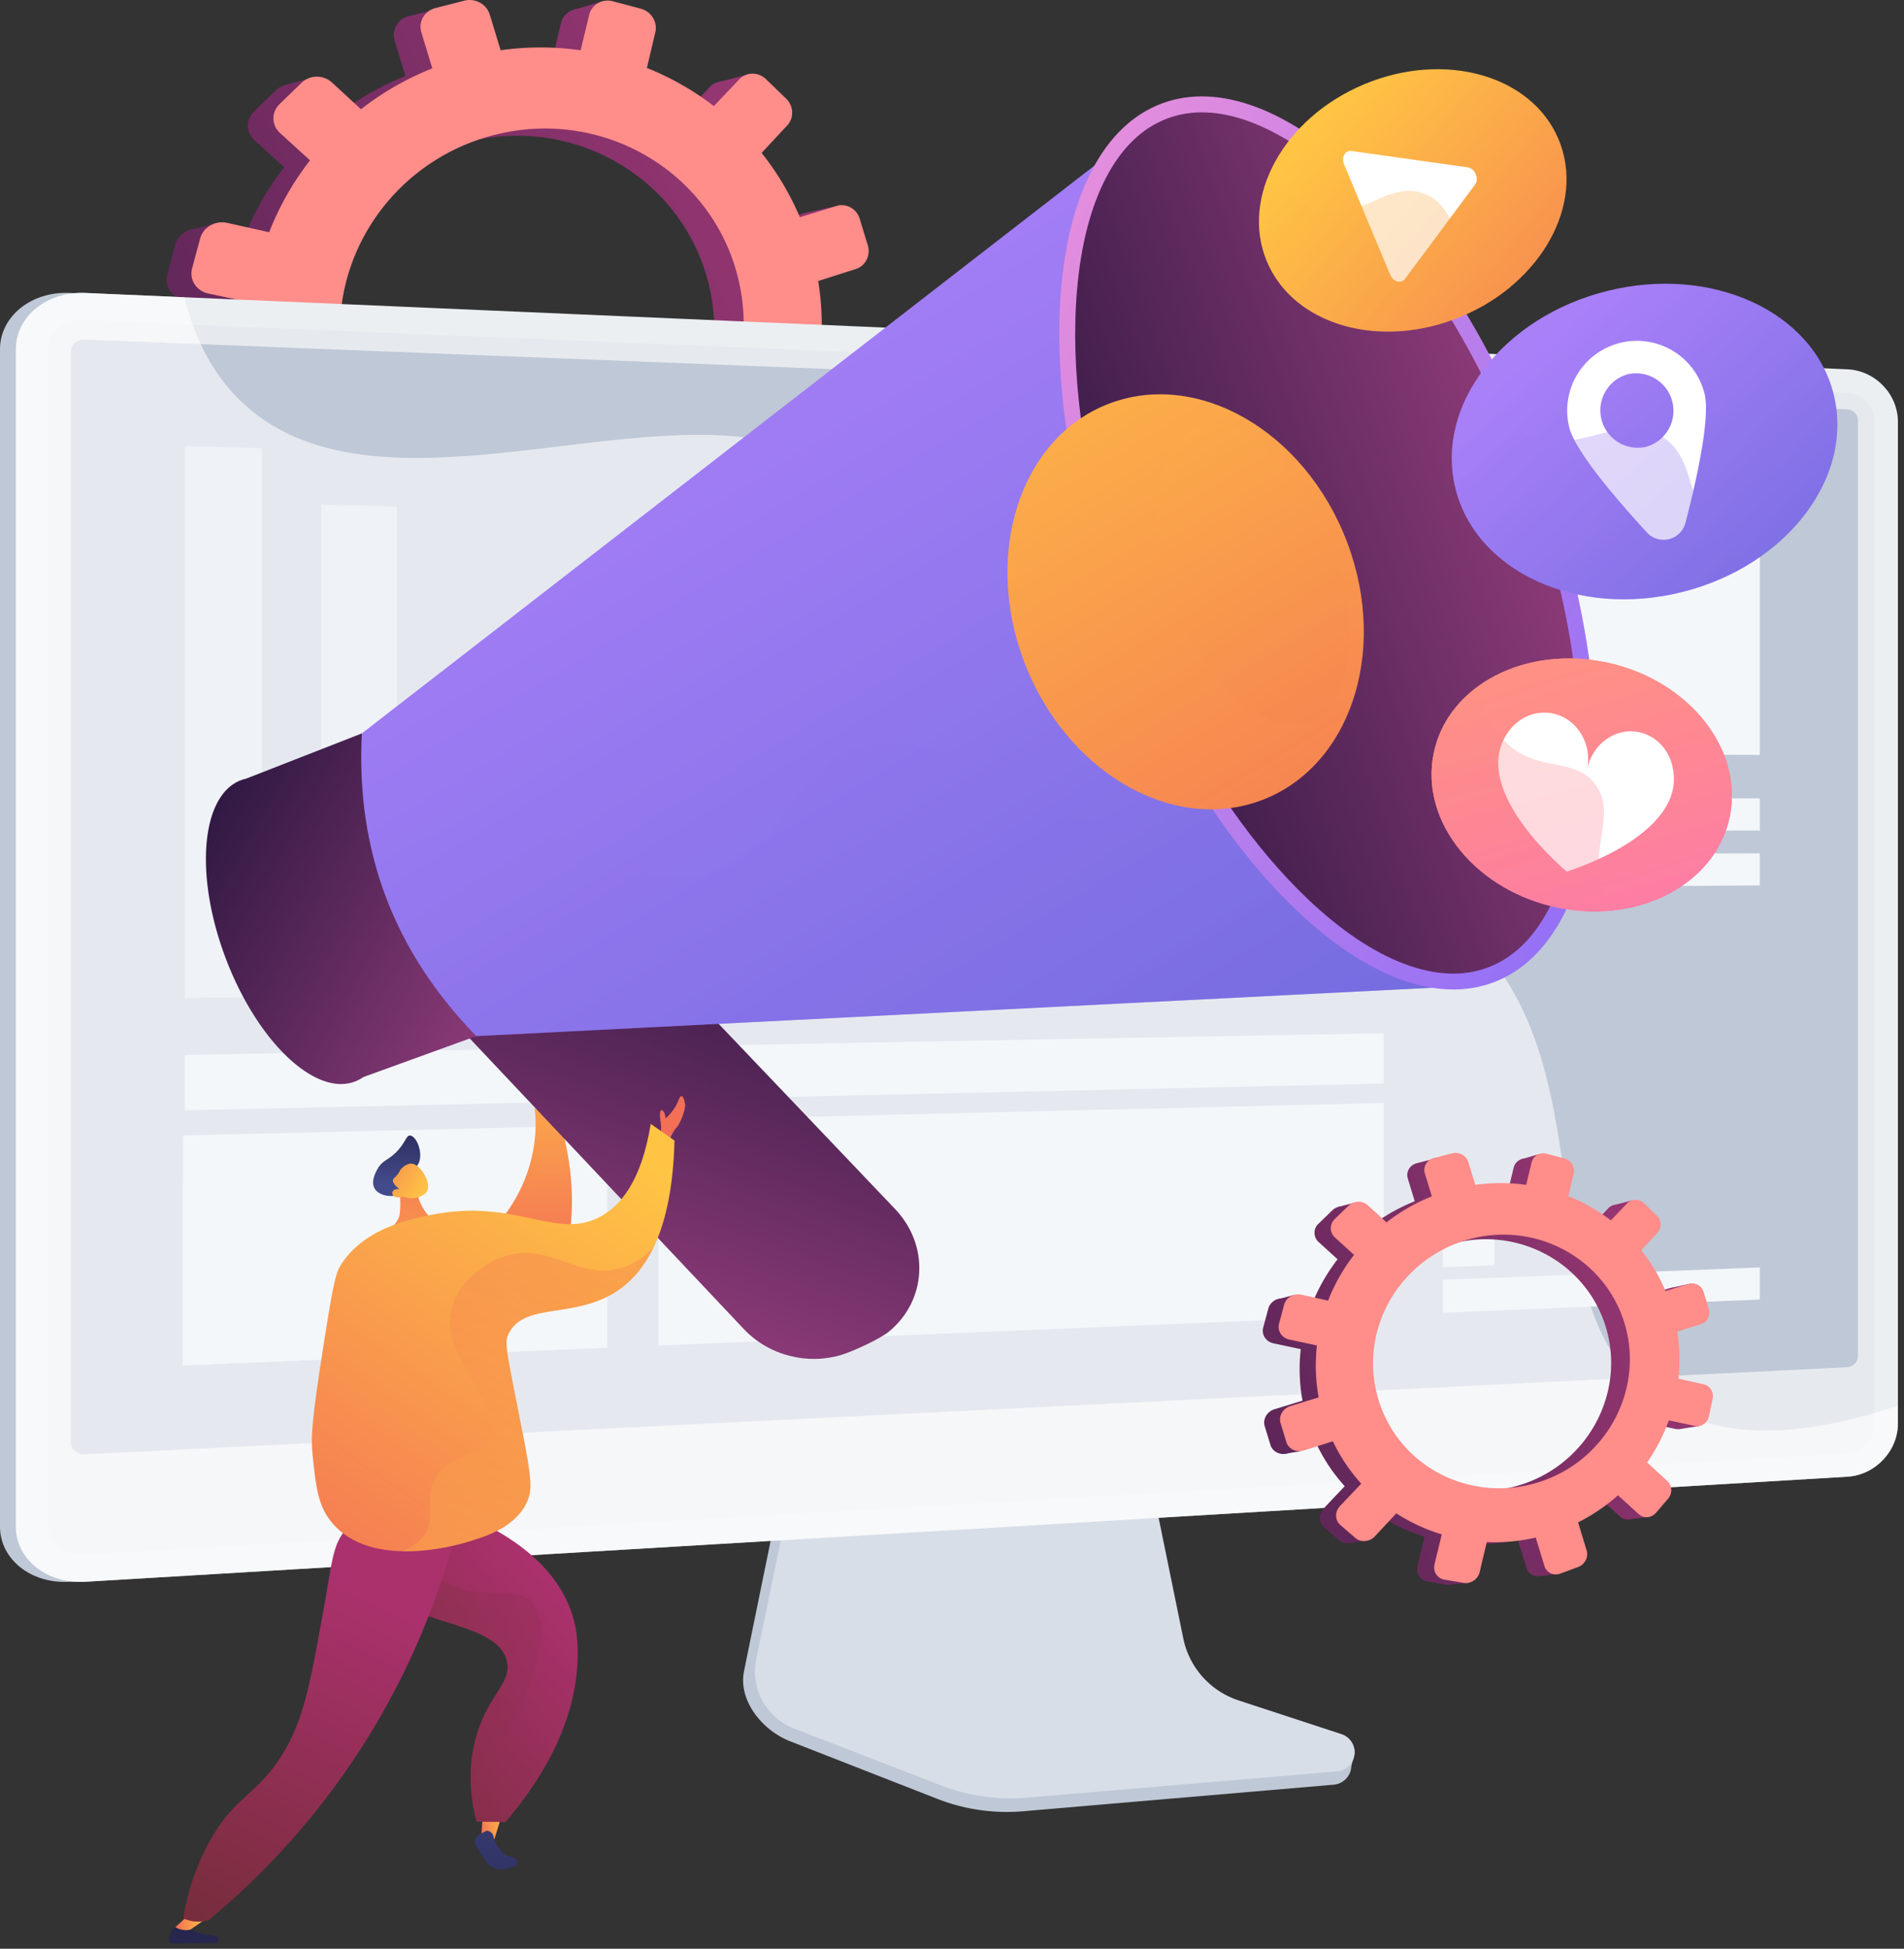 <svg width="213" height="218" fill="none" xmlns="http://www.w3.org/2000/svg"><rect width="100%" height="100%" fill="#333333" stroke="none"/><path d="m90.21 23.78-4.076 1.25a30.341 30.341 0 0 0-4.241-7.134l2.84-3.05c.775-.833.722-2.164-.119-2.975l-2.243-2.165c-.845-.816-2.17-.807-2.957.023l-2.816 2.97a31.364 31.364 0 0 0-7.43-4.234l.933-3.961c.268-1.137-.453-2.305-1.612-2.614l-3.1-.823c-1.171-.312-2.347.363-2.624 1.508l-.948 3.928a31.876 31.876 0 0 0-8.878-.002l-1.203-3.949C51.38 1.387 50.12.69 48.919.998l-3.218.822c-1.218.311-1.918 1.519-1.559 2.696L45.36 8.51a32.286 32.286 0 0 0-7.915 4.535l-3.218-2.964c-.945-.87-2.454-.861-3.37.027l-2.449 2.372c-.926.897-.9 2.337.061 3.211l3.32 3.024a32.036 32.036 0 0 0-4.53 7.979l-4.655-1.038c-1.32-.294-2.664.477-2.999 1.724l-.893 3.328c-.338 1.255.47 2.505 1.8 2.788l4.802 1.023c-.34 2.97-.252 6.018.309 9.06l-4.926 1.51c-1.326.406-2.099 1.74-1.722 2.978l1.003 3.291c.377 1.238 1.758 1.9 3.079 1.48l5.04-1.605a30.38 30.38 0 0 0 4.95 7.392l-3.694 3.895c-.942.993-.914 2.487.063 3.332l2.59 2.24c.97.839 2.51.709 3.436-.287l3.719-3.996a31.465 31.465 0 0 0 7.93 3.672l-1.258 5.21c-.307 1.27.472 2.475 1.736 2.689l3.343.563c1.251.21 2.502-.641 2.799-1.9l1.231-5.223a32.028 32.028 0 0 0 8.55-.783l1.507 4.946c.36 1.178 1.609 1.777 2.788 1.34l3.116-1.157c1.164-.432 1.818-1.727 1.463-2.891l-1.49-4.892a32.248 32.248 0 0 0 6.966-4.721l3.624 3.3c.866.79 2.212.675 3.008-.25l2.103-2.45c.787-.915.732-2.292-.122-3.078l-3.532-3.254a32.001 32.001 0 0 0 3.787-7.341l4.534.965c1.113.237 2.212-.511 2.456-1.668l.649-3.068c.243-1.15-.453-2.28-1.558-2.526l-4.398-.98a30.67 30.67 0 0 0-.218-8.199l4.172-1.328c1.076-.342 1.67-1.52 1.332-2.631l-.9-2.957c-.339-1.112-1.486-1.746-2.565-1.415l-.002-.001ZM64.605 58.175c-11.932 4.124-24.884-2.166-28.544-14.182s3.546-24.588 15.704-27.97c11.744-3.267 23.764 3.313 27.201 14.6 3.439 11.287-2.835 23.568-14.361 27.552Z" fill="url(#a)"/><path d="m34.788 8.736-2.935.786-.209 2.909 3.144-3.695Z" fill="url(#b)"/><path d="m63.96 1.165 3.36-.987.752 2.471-4.112-1.484Z" fill="url(#c)"/><path d="m80.356 9.194 3.38-.882-.265 2.123-3.115-1.241Z" fill="url(#d)"/><path d="m90.51 23.726 3.453-.76-.603 1.972-2.85-1.212Z" fill="url(#e)"/><path d="m91.948 48.573 3.415-.53-.413-2.792-3.002 3.322Z" fill="url(#f)"/><path d="m83.099 64.44 3.1-.36-.427-2.242L83.1 64.44Z" fill="url(#g)"/><path d="m69.995 74.124-2.78.336 1.243-4.064 1.537 3.728Z" fill="url(#h)"/><path d="m54.84 75.64-3.265.3 1.496-3.593 1.77 3.293Z" fill="url(#i)"/><path d="m20.816 25.872 3.237-.876-.557 2.723-2.68-1.847Z" fill="url(#j)"/><path d="m22.099 52.958 3.07-.46-.966-2.333-2.104 2.793Z" fill="url(#k)"/><path d="m33.77 68.63 3.013-.407-.346-1.975-2.667 2.382Z" fill="url(#l)"/><path d="m93.587 23.041-4.11 1.26a30.648 30.648 0 0 0-4.275-7.191l2.863-3.076c.782-.84.73-2.182-.118-3L85.684 8.85c-.853-.823-2.187-.814-2.982.023l-2.84 2.995a31.568 31.568 0 0 0-7.492-4.268l.941-3.994c.27-1.146-.456-2.324-1.625-2.635L68.56.142c-1.181-.314-2.368.366-2.647 1.52l-.956 3.962a32.161 32.161 0 0 0-8.952-.003L54.794 1.64C54.436.465 53.166-.237 51.954.073l-3.246.83c-1.228.313-1.933 1.53-1.571 2.718l1.226 4.025a32.567 32.567 0 0 0-7.98 4.573L37.138 9.23c-.954-.878-2.474-.868-3.398.026l-2.469 2.393c-.934.905-.907 2.356.061 3.237l3.347 3.049a32.3 32.3 0 0 0-4.568 8.043l-4.694-1.045c-1.33-.297-2.686.48-3.024 1.738l-.902 3.354c-.34 1.266.475 2.526 1.817 2.811l4.84 1.03A30.897 30.897 0 0 0 28.46 43l-4.967 1.523c-1.337.41-2.116 1.754-1.735 3.002l1.01 3.319c.381 1.248 1.773 1.915 3.105 1.49l5.082-1.617a30.617 30.617 0 0 0 4.991 7.453l-3.725 3.926c-.949 1.002-.921 2.507.064 3.359l2.611 2.257c.979.847 2.53.715 3.465-.289l3.75-4.028a31.772 31.772 0 0 0 7.995 3.702l-1.269 5.254c-.309 1.28.476 2.494 1.75 2.71l3.372.567c1.26.213 2.522-.646 2.822-1.916l1.242-5.266a32.3 32.3 0 0 0 8.62-.79l1.52 4.987c.361 1.187 1.622 1.791 2.81 1.35l3.143-1.167c1.174-.436 1.833-1.74 1.475-2.914l-1.503-4.932a32.494 32.494 0 0 0 7.024-4.76l3.654 3.328c.873.795 2.23.68 3.032-.254l2.121-2.468c.793-.923.738-2.312-.123-3.104l-3.562-3.281a32.244 32.244 0 0 0 3.82-7.402l4.57.974c1.123.238 2.23-.516 2.477-1.682l.655-3.093c.246-1.16-.457-2.299-1.57-2.547l-4.436-.988c.293-2.714.231-5.49-.219-8.266l4.207-1.339c1.084-.345 1.684-1.532 1.343-2.653l-.909-2.98c-.341-1.121-1.497-1.76-2.585-1.427l.001.003ZM67.77 57.72c-12.03 4.158-25.09-2.183-28.78-14.297-3.69-12.114 3.577-24.788 15.835-28.2 11.842-3.294 23.96 3.34 27.426 14.72 3.466 11.378-2.859 23.76-14.481 27.777Z" fill="#FF8D8A"/><path d="M138.162 191.595c-3.158-1.047-5.517-3.727-6.182-7.019l-4.596-22.743-39.308 1.395-4.838 23.693c-.678 3.318 2.035 6.648 5.158 7.87l16.446 6.434a21.372 21.372 0 0 0 9.615 1.394l34.756-2.973a2.157 2.157 0 0 0 1.949-1.91c.118-1.025.83-2.175-.139-2.496l-12.861-3.644v-.001Z" fill="#BFC8D6"/><path d="M138.55 190.212a9.243 9.243 0 0 1-6.176-6.932l-4.591-22.457-38.35 1.38-4.834 23.395a6.845 6.845 0 0 0 4.234 7.769l16.43 6.354a21.595 21.595 0 0 0 9.604 1.376l34.721-2.936a2.143 2.143 0 0 0 .487-4.17l-11.526-3.779h.001Z" fill="#D8DEE8"/><path d="M7.75 176.946c-4.262.255-7.75-2.511-7.75-6.166V39.063c0-3.655 3.488-6.477 7.75-6.292l197.134 8.542c3.129.136 5.663 2.774 5.663 5.883V159.22c0 3.108-2.534 5.788-5.663 5.974L7.75 176.947v-.001Z" fill="#BFC8D6"/><path d="M9.524 176.946c-4.263.255-7.75-2.511-7.75-6.166V39.063c0-3.655 3.487-6.477 7.75-6.292l197.133 8.542c3.129.136 5.664 2.774 5.664 5.883V159.22c0 3.108-2.535 5.788-5.664 5.974L9.524 176.947v-.001Z" fill="#EBEFF2"/><path d="M206.657 43.95 9.524 35.84c-2.28-.094-4.132 1.412-4.132 3.363v131.379c0 1.952 1.852 3.428 4.131 3.296l197.134-11.32c1.677-.097 3.033-1.526 3.033-3.194V47.094c0-1.667-1.356-3.075-3.033-3.144Z" fill="#D8DEE8" style="mix-blend-mode:multiply" opacity=".3"/><path d="M9.523 162.689c-.888.043-1.61-.539-1.61-1.298V39.301c0-.76.723-1.349 1.61-1.314l197.133 7.807a1.244 1.244 0 0 1 1.186 1.228v104.683c0 .651-.532 1.207-1.186 1.239L9.523 162.689Z" fill="#BFC8D6"/><path d="M186.077 157.042c-16.585-10.259-5.001-39.428-23.626-54.083-18.777-14.775-45.2 3.347-58.353-11.955-9.794-11.393 1.666-25.151-7.685-35.866-14.666-16.804-52.207 6.307-69.455-10.247-2.449-2.351-4.92-5.917-6.326-11.638l-11.108-.48c-4.263-.186-7.75 2.636-7.75 6.291v131.718c0 3.655 3.487 6.42 7.75 6.166l197.133-11.752c3.129-.186 5.664-2.866 5.664-5.974v-1.992c-13.09 4.442-21.092 3-26.243-.187l-.001-.001Z" fill="#fff" style="mix-blend-mode:soft-light" opacity=".6"/><path d="m20.469 152.735 47.449-1.98V125.88l-47.45 1.15v25.705Z" fill="#F4F7FA" style="mix-blend-mode:soft-light"/><g opacity=".7" fill="#F4F7FA" style="mix-blend-mode:soft-light"><path d="m147.583 109.901 7.209-.1V57.096l-7.209-.184V109.9ZM134.573 110.082l7.349-.101V83.375l-7.349-.044v26.751ZM121.312 110.263l7.491-.103V51.34l-7.491-.22v59.143ZM107.785 110.451l7.641-.106V59.759l-7.641-.176v50.868ZM93.99 110.641l7.794-.108V96.835l-7.794.03v13.776ZM79.916 110.837l7.95-.11v-32.52l-7.95-.075v32.705ZM65.557 111.035l8.113-.113V63.579l-8.113-.16v47.616ZM50.902 111.236l8.28-.115V76.242l-8.28-.087v35.081ZM35.943 111.441l8.453-.116V56.664l-8.453-.203v54.98ZM20.67 111.653l8.63-.119v-61.39l-8.63-.244v61.753Z"/></g><path d="m161.409 146.853 35.461-1.479v-3.589l-35.461 1.381v3.687ZM161.409 99.261l35.461-.21v-3.59l-35.461.113v3.687ZM161.409 92.95l35.461-.043v-3.589l-35.461-.055v3.686ZM161.409 141.756l5.78-.219v-5.655l-5.78.195v5.679ZM33.499 137.078c3.015.113 3.462-1.632 6.43-1.8 5.032-.287 6.265 4.612 11.115 4.536 3.96-.061 4.956-3.368 8.875-3.001 2.914.272 3.487 2.211 6.328 2.49a6.834 6.834 0 0 0 1.67-.046v11.499l-47.45 1.98v-20.345c2.544.183 4.4.758 5.73 1.341 3.199 1.402 4.26 3.231 7.302 3.345v.001ZM161.409 84.26l35.461.19V53.339l-35.461-1.042V84.26ZM20.669 124.206l134.121-2.996v-5.622l-134.121 2.431v6.187ZM73.667 150.514l81.122-3.385v-23.743l-81.122 1.944v25.184Z" fill="#F4F7FA" style="mix-blend-mode:soft-light"/><path d="M59.797 123.979s1.733 9.24-7.732 16.308l10.562 1.948s3.016-6.416.062-16.633l-2.892-1.623Z" fill="url(#m)"/><path d="M61.726 125.651s.49-1.416.367-2.037c-.123-.62-1.654-1.376-2.712-2.186-1.06-.808.083.864.339 1.245.256.381 1.113.928 1.064 2.269l.942.709Z" fill="url(#n)"/><path d="M94.174 151.552c-3.767 1.155-8.122.14-10.973-2.885l-40.207-42.634c-3.661-3.882-3.47-9.915.442-13.51 3.94-3.618 12.009-4.163 15.737-.25l40.961 42.976c3.861 4.052 3.559 10.196-.66 13.687-1.039.86-4.058 2.234-5.3 2.615v.001Z" fill="url(#o)"/><path style="mix-blend-mode:multiply" opacity=".3" d="M43.436 92.524c3.94-3.619 12.009-4.164 15.737-.251l37.452 39.295c-3.628.401-7.515 1.959-12.519.085-8.331-3.119-7.913-11.314-15.24-15.7-3.35-2.005-8.684-3.432-17.564-1.109l-8.308-8.81c-3.661-3.883-3.47-9.916.442-13.51Z" fill="url(#p)"/><path d="M26.954 87.28a4.31 4.31 0 0 1 .554-.166l12.968-5.069 12.808 33.861-12.64 4.585a4.288 4.288 0 0 1-.94.498c-4.463 1.688-10.936-4.489-14.457-13.797-3.52-9.308-2.756-18.224 1.707-19.912Z" fill="url(#q)"/><path d="M40.477 82.045c-.668 13.141 3.581 24.376 12.808 33.861l108.652-5.496-34.946-95.415-86.514 67.05Z" fill="url(#r)"/><path style="mix-blend-mode:multiply" opacity=".3" d="M125.22 92.367c-10.53-.006-18.446-12.286-29.31-8.691-8.523 2.821-7.97 11.924-16.523 14.155-8.756 2.284-13.602-6.255-24.236-5.889-4.834.167-9.216 2.131-13.102 5.006 1.962 6.955 5.698 13.265 11.236 18.958l108.653-5.495-17.936-30.101c-7.445 9.184-13.676 12.058-18.781 12.056h-.001Z" fill="url(#s)"/><path d="M167.108 109.881c13.014-4.923 15.241-30.916 4.974-58.057-10.266-27.142-29.139-45.154-42.153-40.231-13.014 4.922-15.241 30.916-4.974 58.057 10.267 27.142 29.139 45.154 42.153 40.231Z" fill="url(#t)"/><path d="M166.475 108.219c2.763-1.045 5.04-3.231 6.767-6.497 1.757-3.325 2.869-7.592 3.306-12.684.917-10.706-1.261-23.696-6.134-36.578-4.873-12.883-11.837-24.063-19.609-31.48-3.698-3.53-7.356-5.993-10.874-7.322-3.456-1.306-6.609-1.438-9.372-.393s-5.04 3.231-6.766 6.498c-1.758 3.324-2.87 7.591-3.307 12.684-.383 4.476-.225 9.352.444 14.452.932 7.097 7.938 12.225 10.773 19.72 3.014 7.971 1.747 17.695 6.06 23.875 2.657 3.808 5.503 7.183 8.467 10.011 3.697 3.529 7.355 5.992 10.873 7.321 3.456 1.306 6.609 1.438 9.372.393Z" fill="url(#u)"/><path d="M150.701 60.651c4.709 12.452.204 25.456-9.918 28.996-9.965 3.485-21.643-3.54-26.222-15.645-4.578-12.104-.428-24.978 9.407-28.807 9.99-3.89 22.022 3.005 26.732 15.456h.001Z" fill="url(#v)"/><path style="mix-blend-mode:multiply" opacity=".3" d="M149.038 61.048c3.497 9.246 2.256 18.106-2.7 19.767-4.879 1.635-11.536-4.344-14.936-13.333-3.4-8.988-2.332-17.786 2.45-19.676 4.858-1.92 11.688 3.997 15.186 13.242Z" fill="url(#w)"/><path d="M163.475 35.406c9.013-3.768 13.887-12.638 10.887-19.812-2.999-7.175-12.737-9.936-21.749-6.168-9.012 3.768-13.886 12.639-10.887 19.813 3 7.174 12.737 9.935 21.749 6.167Z" fill="url(#x)"/><path d="m155.526 30.741-5.165-12.357c-.331-.793.116-1.593.835-1.492l12.994 1.827c.822.115 1.309 1.28.814 1.947l-7.828 10.53c-.433.583-1.317.338-1.649-.455h-.001Z" fill="#fff"/><path d="M166.054 30.455c-3.573-3.014-3.081-7.432-6.78-8.798-3.757-1.389-6.292 2.422-10.931 1.952-1.793-.182-4.053-1.02-6.567-3.638-1.185 3.063-1.289 6.316-.051 9.28 3 7.174 12.737 9.937 21.749 6.17a21.694 21.694 0 0 0 5.498-3.312 9.34 9.34 0 0 1-2.919-1.653l.001-.001Z" fill="url(#y)" style="mix-blend-mode:multiply" opacity=".3"/><path d="M188.191 66.23c11.681-2.92 19.266-12.827 16.941-22.126-2.326-9.3-13.681-14.47-25.362-11.548-11.681 2.92-19.266 12.827-16.94 22.126 2.325 9.3 13.68 14.47 25.361 11.548Z" fill="url(#z)"/><path d="M181.228 38.36a7.798 7.798 0 0 0-5.673 9.458c.678 2.708 5.43 8.211 8.691 11.75 1.356 1.47 3.8.86 4.304-1.077 1.211-4.658 2.813-11.75 2.135-14.458a7.798 7.798 0 0 0-9.457-5.672Zm2.908 11.627a4.188 4.188 0 0 1-2.033-8.123 4.188 4.188 0 0 1 2.033 8.123Z" fill="#fff"/><path d="M192.258 60.639c-3.795-4.334-2.378-9.627-6.632-11.978-4.321-2.387-8.116 1.787-13.683.355-2.152-.554-4.75-1.993-7.329-5.649-2.011 3.513-2.741 7.458-1.781 11.299 2.326 9.299 13.681 14.468 25.362 11.546a26.741 26.741 0 0 0 7.313-3.017c-1.427-.768-2.468-1.663-3.251-2.556h.001Z" fill="url(#A)" style="mix-blend-mode:multiply" opacity=".3"/><path d="M193.523 91.297c-1.494 7.46-9.97 12.072-19.068 10.274-9.25-1.828-15.616-9.564-14.077-17.251 1.539-7.687 10.361-12.227 19.566-10.17 9.052 2.024 15.072 9.688 13.579 17.147Z" fill="url(#B)"/><path d="M193.523 91.297c-1.494 7.46-9.97 12.072-19.068 10.274-9.25-1.828-15.616-9.564-14.077-17.251 1.539-7.687 10.361-12.227 19.566-10.17 9.052 2.024 15.072 9.688 13.579 17.147Z" fill="url(#C)"/><path d="M187.178 86.145c-.309-2.062-1.759-3.79-3.779-4.23-2.646-.574-5.266 1.28-5.84 4.146.574-2.864-1.124-5.657-3.804-6.239-2.064-.448-4.11.544-5.214 2.335-4.12 6.39 6.729 15.343 6.729 15.343s13.164-3.97 11.909-11.355h-.001Z" fill="#fff"/><path d="M179.172 98.887c-1.182-4.442 1.584-7.801-.583-10.975-2.213-3.24-6.297-1.523-9.747-4.524-1.341-1.167-2.7-3.145-3.286-6.75-2.652 1.862-4.539 4.507-5.175 7.682-1.539 7.687 4.826 15.424 14.076 17.252 2.098.414 4.161.488 6.112.267a9.197 9.197 0 0 1-1.397-2.952Z" fill="url(#D)" style="mix-blend-mode:multiply" opacity=".3"/><path d="m54.053 202.231-.217 3.469s.493.522 1.44.159l1.035-3.407-2.259-.221h.001Z" fill="url(#E)"/><path d="M54.488 204.783s-1.7.692-1.37 1.444c.177.404.79 1.315 1.32 2.073a1.984 1.984 0 0 0 2.195.765c.275-.082.556-.163.805-.227.515-.133.546-.853.044-1.03a4.051 4.051 0 0 0-.694-.187c-.622-.096-1.478-1.566-1.578-2.154-.1-.589-.722-.685-.722-.685v.001Z" fill="url(#F)"/><path d="M50.404 168.936c2.503.864 11.757 4.362 13.818 12.385.11.429.393 1.62.406 3.566.053 8.099-4.657 14.953-8.082 18.94l-3.24-.054c-.538-2.067-1.034-5.159-.259-8.637 1.185-5.317 4.258-6.696 3.665-9.305-1.076-4.739-12.08-4.022-13.117-8.266-.374-1.533.449-4.134 6.809-8.629Z" fill="url(#G)"/><path d="m19.45 217.422 4.7-.11c.29-.006.414-.367.192-.554a1.192 1.192 0 0 0-.907-.294c-.893.093-2.898-1.157-3.807-.889-.298.088-.54.787-.663.98a.563.563 0 0 0 .486.867Z" fill="url(#H)"/><path d="m21.561 213.812-1.935 1.764s.675.505 1.661.289l1.978-1.362-1.704-.691Z" fill="url(#I)"/><path d="M58.704 189.828c1.298-3.504 2.854-7.824 1.077-10.277-1.799-2.483-5.74-.388-9.694-2.388-1.466-.741-2.973-2.07-4.227-4.473-2.22 2.291-2.52 3.829-2.266 4.872 1.037 4.244 12.04 3.526 13.117 8.265.593 2.61-2.48 3.989-3.665 9.305-.667 2.991-.393 5.693.039 7.707a26.697 26.697 0 0 1 1.898-5.815c1.418-3.072 2.354-3.503 3.721-7.195v-.001Z" fill="url(#J)" style="mix-blend-mode:color-burn" opacity=".3"/><path d="M51.837 167.924c-1.523 6.992-4.769 17.671-12.205 28.817A83.957 83.957 0 0 1 23.337 214.8a3.961 3.961 0 0 1-2.836-.218 26.948 26.948 0 0 1 2.65-8.03c2.99-5.755 5.653-5.571 8.657-10.651 2.199-3.72 2.915-7.671 4.345-15.574 1.105-6.103 1.105-7.561 2.617-9.311 3.058-3.538 8.8-3.578 13.069-3.092Z" fill="url(#K)"/><path d="M24.296 207.853c1.067-1.684 2.96-3.438 6.696-6.898 3.86-3.576 3.712-2.93 4.472-3.986 3.402-4.731 1.56-9.787 2.401-15.888.47-3.403 1.973-7.851 6.349-12.834-2.051.379-4.015 1.192-5.444 2.769-1.756 1.937-1.627 3.834-2.618 9.311-1.43 7.903-2.145 11.854-4.345 15.574-3.004 5.081-5.667 4.895-8.657 10.652a26.934 26.934 0 0 0-2.65 8.029 3.952 3.952 0 0 0 2.306.337c-.246-4 .949-6.21 1.49-7.065v-.001Z" fill="url(#L)" style="mix-blend-mode:multiply" opacity=".3"/><path d="M46.098 131.344c.513-1.01.725-1.004.85-1.538.288-1.215-.453-2.759-1.082-2.781-.405-.013-.439.617-1.296 1.599-1.051 1.203-1.69 1.045-2.308 2.09-.145.244-.796 1.344-.395 2.164.51 1.047 2.526 1.213 3.368.405.399-.383.231-.694.863-1.939Z" fill="url(#M)"/><path d="M44.589 132.433s.36 1.92.103 3.482c-.231 1.411-2.845 2.878-3.346 3.298-.501.42 1.329.876 3.007.656 1.679-.219 6.275-1.69 6.974-2.51.698-.819-.813-.416-2.085-.571-1.271-.156-2.485-2.287-2.523-3.374-.037-1.087-2.131-.982-2.131-.982v.001Z" fill="url(#N)"/><path d="M45.137 133.866s1.285.564 2.423-.346c1.02-.815-.496-3.319-1.533-3.351-.345-.01-.85.237-1.149.6-.176.214-.186.357-.48.702-.273.317-.391.346-.433.5-.051.192.038.515.735 1.069-.348-.064-.647.028-.764.23a.447.447 0 0 0-.045.238c.042.378.535.552 1.246.358Z" fill="url(#O)"/><path d="M73.379 127.187s.778-.108.536-1.595c-.19-1.165-.046-1.557.229-1.35.275.206.313.879.313.879s1.004-.856 1.417-1.977c.413-1.121.678-.177.767.384.088.56-.59 2.301-.974 2.626-.384.325-.944 1.755-.944 1.755l-1.344-.722Z" fill="url(#P)"/><path d="m75.454 127.585-2.656-1.86c-1.077 6.622-3.526 9.221-5.606 10.358-5.017 2.743-9.496-2.144-19.1-.15-2.646.549-7.26 1.573-9.816 5.343-.673.992-.912 1.741-2.028 8.85-1.428 9.088-1.478 10.674-1.277 12.631.368 3.581.591 5.751 2.243 7.672 4.383 5.1 13.702 2.47 14.871 2.124 2.159-.639 5.512-1.633 6.845-4.485.627-1.342.56-2.569-.403-7.476-1.91-9.721-2.153-10.351-1.62-11.415 1.798-3.592 7.497-1.537 12.31-4.878 2.815-1.953 5.987-6.209 6.237-16.714Z" fill="url(#Q)"/><path style="mix-blend-mode:multiply" opacity=".3" d="M47.718 171.255c.94-1.928-.323-3.704 1.062-6.02 1.765-2.952 4.942-1.95 6.137-4.131 2.044-3.73-6.002-8.933-4.367-14.872.78-2.835 3.507-4.887 5.784-5.665 5.055-1.726 8.36 2.674 13.1 1.298 1.124-.326 2.413-1.001 3.717-2.403-1.152 2.431-2.584 3.9-3.933 4.837-4.814 3.341-10.513 1.285-12.31 4.877-.533 1.065-.29 1.694 1.62 11.415.963 4.907 1.03 6.135.403 7.476-1.333 2.852-4.688 3.846-6.846 4.486-.64.189-3.721 1.06-7.099.976 1.508-.613 2.318-1.424 2.733-2.274h-.001Z" fill="url(#R)"/><path d="m186.794 144.094-2.593.795a19.317 19.317 0 0 0-2.698-4.537l1.806-1.94c.494-.53.46-1.376-.075-1.892l-1.427-1.377c-.538-.519-1.379-.513-1.88.015l-1.792 1.889a19.897 19.897 0 0 0-4.725-2.693l.593-2.519c.171-.723-.287-1.466-1.025-1.663l-1.972-.524c-.745-.198-1.494.231-1.67.96l-.603 2.499a20.258 20.258 0 0 0-5.646-.002l-.765-2.512c-.225-.741-1.027-1.184-1.791-.988l-2.047.523c-.775.198-1.22.966-.992 1.715l.774 2.539a20.532 20.532 0 0 0-5.034 2.884l-2.047-1.885c-.601-.554-1.56-.548-2.143.017l-1.558 1.509a1.384 1.384 0 0 0 .039 2.042l2.112 1.923a20.37 20.37 0 0 0-2.881 5.074l-2.961-.659c-.839-.187-1.694.303-1.907 1.096l-.569 2.116c-.214.799.3 1.594 1.146 1.774l3.054.65a19.513 19.513 0 0 0 .195 5.763l-3.132.96c-.843.258-1.335 1.107-1.095 1.894l.638 2.094c.24.787 1.118 1.207 1.958.94l3.206-1.019a19.333 19.333 0 0 0 3.148 4.701l-2.348 2.477c-.6.632-.582 1.582.039 2.12l1.647 1.424c.617.534 1.596.45 2.186-.183l2.365-2.54a19.991 19.991 0 0 0 5.043 2.335l-.8 3.314c-.195.808.3 1.574 1.105 1.709l2.126.359c.795.134 1.591-.408 1.78-1.209l.783-3.322a20.315 20.315 0 0 0 5.437-.498l.959 3.146c.228.749 1.023 1.13 1.772.852l1.982-.736c.74-.275 1.156-1.097.931-1.838l-.948-3.111a20.59 20.59 0 0 0 4.431-3.002l2.304 2.099c.551.502 1.407.429 1.913-.16l1.338-1.557c.5-.583.465-1.458-.078-1.959l-2.247-2.069a20.388 20.388 0 0 0 2.409-4.67l2.883.615c.707.15 1.406-.325 1.562-1.062l.412-1.951c.155-.731-.288-1.45-.99-1.606l-2.797-.623a19.512 19.512 0 0 0-.139-5.214l2.654-.845c.684-.218 1.062-.967.847-1.674l-.573-1.88c-.216-.707-.945-1.11-1.631-.9l.002-.003Zm-16.285 21.876c-7.589 2.623-15.827-1.377-18.155-9.02-2.328-7.642 2.255-15.637 9.988-17.789 7.47-2.079 15.114 2.107 17.3 9.286 2.187 7.178-1.802 14.99-9.133 17.523Z" fill="url(#S)"/><path d="m151.544 134.527-1.867.499-.132 1.851 1.999-2.35Z" fill="url(#T)"/><path d="m170.1 129.711 2.136-.627.479 1.571-2.615-.944Z" fill="url(#U)"/><path d="m180.525 134.818 2.15-.561-.168 1.35-1.982-.789Z" fill="url(#V)"/><path d="m186.983 144.062 2.196-.484-.383 1.254-1.813-.77Z" fill="url(#W)"/><path d="m187.898 159.863 2.172-.336-.263-1.776-1.909 2.112Z" fill="url(#X)"/><path d="m182.271 169.956 1.973-.229-.272-1.425-1.701 1.654Z" fill="url(#Y)"/><path d="m173.935 176.113-1.768.214.791-2.585.977 2.371Z" fill="url(#Z)"/><path d="m164.299 177.079-2.076.192.951-2.286 1.125 2.094Z" fill="url(#aa)"/><path d="m142.659 145.426 2.058-.557-.354 1.732-1.704-1.175Z" fill="url(#ab)"/><path d="m143.474 162.653 1.952-.293-.614-1.484-1.338 1.777Z" fill="url(#ac)"/><path d="m150.896 172.619 1.917-.259-.22-1.255-1.697 1.514Z" fill="url(#ad)"/><path d="m188.94 143.625-2.614.801a19.427 19.427 0 0 0-2.72-4.573l1.821-1.956c.498-.535.464-1.387-.075-1.908l-1.438-1.388c-.542-.523-1.392-.517-1.897.015l-1.806 1.905a20.067 20.067 0 0 0-4.765-2.715l.599-2.54c.172-.729-.29-1.478-1.033-1.676l-1.987-.528c-.752-.2-1.506.233-1.684.968l-.608 2.518a20.441 20.441 0 0 0-5.693-.002l-.771-2.531c-.228-.748-1.035-1.194-1.806-.997l-2.064.527c-.781.2-1.23.974-.999 1.73l.779 2.559a20.66 20.66 0 0 0-5.074 2.909l-2.064-1.901c-.606-.558-1.574-.552-2.161.017l-1.571 1.521a1.396 1.396 0 0 0 .039 2.059l2.129 1.939a20.58 20.58 0 0 0-2.906 5.116l-2.985-.664c-.846-.189-1.708.305-1.923 1.104l-.574 2.134c-.216.805.302 1.606 1.156 1.787l3.078.656a19.654 19.654 0 0 0 .198 5.809l-3.159.969c-.85.26-1.346 1.116-1.104 1.91l.643 2.111c.241.794 1.127 1.218 1.974.947l3.232-1.028a19.483 19.483 0 0 0 3.175 4.74l-2.369 2.497c-.604.637-.586 1.594.041 2.136l1.661 1.436c.622.538 1.609.455 2.203-.184l2.385-2.562a20.188 20.188 0 0 0 5.085 2.355l-.807 3.341c-.197.814.302 1.586 1.113 1.723l2.144.362c.802.134 1.604-.412 1.795-1.219l.79-3.349c1.81.078 3.653-.083 5.483-.502l.966 3.171c.23.755 1.032 1.139 1.788.858l1.998-.742c.747-.277 1.166-1.106.938-1.853l-.955-3.137a20.635 20.635 0 0 0 4.467-3.027l2.323 2.117c.556.505 1.42.432 1.929-.161l1.349-1.57c.504-.587.469-1.47-.079-1.974l-2.265-2.087a20.494 20.494 0 0 0 2.429-4.707l2.907.619c.714.152 1.418-.327 1.576-1.07l.416-1.967c.156-.737-.291-1.462-1-1.62l-2.82-.628a19.666 19.666 0 0 0-.139-5.257l2.675-.852c.689-.22 1.071-.975.854-1.688l-.577-1.896c-.218-.713-.953-1.119-1.645-.907h-.001Zm-16.42 22.055c-7.652 2.645-15.957-1.388-18.305-9.093-2.347-7.704 2.276-15.765 10.072-17.935 7.531-2.095 15.239 2.124 17.443 9.362 2.204 7.237-1.819 15.111-9.21 17.666Z" fill="#FF8D8A"/><defs><linearGradient id="C" x1="173.102" y1="75.208" x2="187.358" y2="121.802" gradientUnits="userSpaceOnUse"><stop stop-color="#FF9085"/><stop offset="1" stop-color="#FB6FBB"/></linearGradient><linearGradient id="a" x1="-30.896" y1="81.535" x2="99.967" y2="16.885" gradientUnits="userSpaceOnUse"><stop stop-color="#311944"/><stop offset="1" stop-color="#A03976"/></linearGradient><linearGradient id="c" x1="-43.503" y1="56.013" x2="87.359" y2="-8.637" gradientUnits="userSpaceOnUse"><stop stop-color="#311944"/><stop offset="1" stop-color="#A03976"/></linearGradient><linearGradient id="d" x1="-37.244" y1="68.683" x2="93.619" y2="4.032" gradientUnits="userSpaceOnUse"><stop stop-color="#311944"/><stop offset="1" stop-color="#A03976"/></linearGradient><linearGradient id="e" x1="-29.514" y1="84.333" x2="101.349" y2="19.682" gradientUnits="userSpaceOnUse"><stop stop-color="#311944"/><stop offset="1" stop-color="#A03976"/></linearGradient><linearGradient id="f" x1="-20.02" y1="103.55" x2="110.843" y2="38.899" gradientUnits="userSpaceOnUse"><stop stop-color="#311944"/><stop offset="1" stop-color="#A03976"/></linearGradient><linearGradient id="g" x1="-15.342" y1="113.019" x2="115.52" y2="48.368" gradientUnits="userSpaceOnUse"><stop stop-color="#311944"/><stop offset="1" stop-color="#A03976"/></linearGradient><linearGradient id="h" x1="-14.937" y1="113.84" x2="115.927" y2="49.189" gradientUnits="userSpaceOnUse"><stop stop-color="#311944"/><stop offset="1" stop-color="#A03976"/></linearGradient><linearGradient id="i" x1="-17.246" y1="109.168" x2="113.618" y2="44.517" gradientUnits="userSpaceOnUse"><stop stop-color="#311944"/><stop offset="1" stop-color="#A03976"/></linearGradient><linearGradient id="j" x1="-42.225" y1="58.601" x2="88.637" y2="-6.049" gradientUnits="userSpaceOnUse"><stop stop-color="#311944"/><stop offset="1" stop-color="#A03976"/></linearGradient><linearGradient id="k" x1="-31.986" y1="79.328" x2="98.877" y2="14.677" gradientUnits="userSpaceOnUse"><stop stop-color="#311944"/><stop offset="1" stop-color="#A03976"/></linearGradient><linearGradient id="l" x1="-23.331" y1="96.847" x2="107.532" y2="32.197" gradientUnits="userSpaceOnUse"><stop stop-color="#311944"/><stop offset="1" stop-color="#A03976"/></linearGradient><linearGradient id="m" x1="58.175" y1="142.381" x2="57.342" y2="113.229" gradientUnits="userSpaceOnUse"><stop stop-color="#F36F56"/><stop offset="1" stop-color="#FFC444"/></linearGradient><linearGradient id="n" x1="60.517" y1="122.866" x2="60.411" y2="129.174" gradientUnits="userSpaceOnUse"><stop stop-color="#F36F56"/><stop offset="1" stop-color="#FFC444"/></linearGradient><linearGradient id="o" x1="79.434" y1="98.598" x2="63.66" y2="142.957" gradientUnits="userSpaceOnUse"><stop stop-color="#311944"/><stop offset="1" stop-color="#893976"/></linearGradient><linearGradient id="p" x1="74.801" y1="96.949" x2="59.027" y2="141.309" gradientUnits="userSpaceOnUse"><stop stop-color="#311944"/><stop offset="1" stop-color="#893976"/></linearGradient><linearGradient id="q" x1="22.612" y1="92.837" x2="55.853" y2="111.25" gradientUnits="userSpaceOnUse"><stop stop-color="#311944"/><stop offset="1" stop-color="#893976"/></linearGradient><linearGradient id="r" x1="69.274" y1="32" x2="150.542" y2="167.424" gradientUnits="userSpaceOnUse"><stop stop-color="#AA80F9"/><stop offset="1" stop-color="#6165D7"/></linearGradient><linearGradient id="s" x1="60.379" y1="35.664" x2="142.663" y2="172.781" gradientUnits="userSpaceOnUse"><stop stop-color="#AA80F9"/><stop offset="1" stop-color="#6165D7"/></linearGradient><linearGradient id="t" x1="110.651" y1="39.762" x2="186.355" y2="81.699" gradientUnits="userSpaceOnUse"><stop stop-color="#E38DDD"/><stop offset="1" stop-color="#9571F6"/></linearGradient><linearGradient id="u" x1="118.379" y1="71.272" x2="169.332" y2="53.468" gradientUnits="userSpaceOnUse"><stop stop-color="#311944"/><stop offset="1" stop-color="#893976"/></linearGradient><linearGradient id="v" x1="106.191" y1="23.284" x2="159.253" y2="111.705" gradientUnits="userSpaceOnUse"><stop stop-color="#FFC444"/><stop offset="1" stop-color="#F36F56"/></linearGradient><linearGradient id="w" x1="120.709" y1="31.769" x2="159.861" y2="97.01" gradientUnits="userSpaceOnUse"><stop stop-color="#FFC444"/><stop offset="1" stop-color="#F36F56"/></linearGradient><linearGradient id="x" x1="147.674" y1="14.026" x2="186.032" y2="45.063" gradientUnits="userSpaceOnUse"><stop stop-color="#FFC444"/><stop offset="1" stop-color="#F36F56"/></linearGradient><linearGradient id="y" x1="142.442" y1="19.073" x2="181.404" y2="52.73" gradientUnits="userSpaceOnUse"><stop stop-color="#FFC444"/><stop offset="1" stop-color="#F36F56"/></linearGradient><linearGradient id="z" x1="172.894" y1="37.247" x2="213.883" y2="82.179" gradientUnits="userSpaceOnUse"><stop stop-color="#AA80F9"/><stop offset="1" stop-color="#6165D7"/></linearGradient><linearGradient id="A" x1="165.591" y1="42.391" x2="206.838" y2="90.62" gradientUnits="userSpaceOnUse"><stop stop-color="#AA80F9"/><stop offset="1" stop-color="#6165D7"/></linearGradient><linearGradient id="B" x1="173.102" y1="75.208" x2="187.358" y2="121.802" gradientUnits="userSpaceOnUse"><stop stop-color="#FF9085"/><stop offset="1" stop-color="#FB6FBB"/></linearGradient><linearGradient id="b" x1="-46.627" y1="49.696" x2="84.237" y2="-14.956" gradientUnits="userSpaceOnUse"><stop stop-color="#311944"/><stop offset="1" stop-color="#A03976"/></linearGradient><linearGradient id="D" x1="166.342" y1="76.35" x2="179.689" y2="125.584" gradientUnits="userSpaceOnUse"><stop stop-color="#FF9085"/><stop offset="1" stop-color="#FB6FBB"/></linearGradient><linearGradient id="E" x1="53.591" y1="204.254" x2="56.534" y2="203.754" gradientUnits="userSpaceOnUse"><stop stop-color="#F36F56"/><stop offset="1" stop-color="#FFC444"/></linearGradient><linearGradient id="F" x1="57.215" y1="191.161" x2="54.106" y2="219.551" gradientUnits="userSpaceOnUse"><stop stop-color="#444B8C"/><stop offset="1" stop-color="#26264F"/></linearGradient><linearGradient id="G" x1="62.994" y1="178.483" x2="37.68" y2="199.277" gradientUnits="userSpaceOnUse"><stop stop-color="#AB316D"/><stop offset="1" stop-color="#792D3D"/></linearGradient><linearGradient id="H" x1="32.946" y1="187.92" x2="23.77" y2="211.469" gradientUnits="userSpaceOnUse"><stop stop-color="#444B8C"/><stop offset="1" stop-color="#26264F"/></linearGradient><linearGradient id="I" x1="19.691" y1="214.736" x2="23.198" y2="215.066" gradientUnits="userSpaceOnUse"><stop stop-color="#F36F56"/><stop offset="1" stop-color="#FFC444"/></linearGradient><linearGradient id="J" x1="74.615" y1="196.258" x2="43.341" y2="185.7" gradientUnits="userSpaceOnUse"><stop stop-color="#AB316D"/><stop offset="1" stop-color="#792D3D"/></linearGradient><linearGradient id="K" x1="42.181" y1="178.411" x2="24.128" y2="214.606" gradientUnits="userSpaceOnUse"><stop stop-color="#AB316D"/><stop offset="1" stop-color="#792D3D"/></linearGradient><linearGradient id="L" x1="39.923" y1="178.26" x2="22.245" y2="213.703" gradientUnits="userSpaceOnUse"><stop stop-color="#AB316D"/><stop offset="1" stop-color="#792D3D"/></linearGradient><linearGradient id="M" x1="44.326" y1="132.452" x2="44.545" y2="125.021" gradientUnits="userSpaceOnUse"><stop stop-color="#444B8C"/><stop offset="1" stop-color="#26264F"/></linearGradient><linearGradient id="N" x1="45.541" y1="125.572" x2="47.575" y2="156.085" gradientUnits="userSpaceOnUse"><stop stop-color="#F36F56"/><stop offset="1" stop-color="#FFC444"/></linearGradient><linearGradient id="O" x1="40.267" y1="128.954" x2="47.478" y2="133.378" gradientUnits="userSpaceOnUse"><stop stop-color="#F36F56"/><stop offset="1" stop-color="#FFC444"/></linearGradient><linearGradient id="P" x1="74.278" y1="127.285" x2="73.059" y2="131.18" gradientUnits="userSpaceOnUse"><stop stop-color="#F36F56"/><stop offset="1" stop-color="#FFC444"/></linearGradient><linearGradient id="Q" x1="30.303" y1="181.468" x2="67.596" y2="126.998" gradientUnits="userSpaceOnUse"><stop stop-color="#F36F56"/><stop offset="1" stop-color="#FFC444"/></linearGradient><linearGradient id="R" x1="62.281" y1="139.761" x2="54.727" y2="179.103" gradientUnits="userSpaceOnUse"><stop stop-color="#F36F56"/><stop offset="1" stop-color="#FFC444"/></linearGradient><linearGradient id="S" x1="109.765" y1="180.831" x2="192.994" y2="139.712" gradientUnits="userSpaceOnUse"><stop stop-color="#311944"/><stop offset="1" stop-color="#A03976"/></linearGradient><linearGradient id="T" x1="99.76" y1="160.581" x2="182.99" y2="119.463" gradientUnits="userSpaceOnUse"><stop stop-color="#311944"/><stop offset="1" stop-color="#A03976"/></linearGradient><linearGradient id="U" x1="101.748" y1="164.599" x2="184.977" y2="123.481" gradientUnits="userSpaceOnUse"><stop stop-color="#311944"/><stop offset="1" stop-color="#A03976"/></linearGradient><linearGradient id="V" x1="105.726" y1="172.657" x2="188.957" y2="131.539" gradientUnits="userSpaceOnUse"><stop stop-color="#311944"/><stop offset="1" stop-color="#A03976"/></linearGradient><linearGradient id="W" x1="110.644" y1="182.612" x2="193.873" y2="141.494" gradientUnits="userSpaceOnUse"><stop stop-color="#311944"/><stop offset="1" stop-color="#A03976"/></linearGradient><linearGradient id="X" x1="116.681" y1="194.833" x2="199.911" y2="153.714" gradientUnits="userSpaceOnUse"><stop stop-color="#311944"/><stop offset="1" stop-color="#A03976"/></linearGradient><linearGradient id="Y" x1="119.659" y1="200.857" x2="202.888" y2="159.739" gradientUnits="userSpaceOnUse"><stop stop-color="#311944"/><stop offset="1" stop-color="#A03976"/></linearGradient><linearGradient id="Z" x1="119.914" y1="201.377" x2="203.144" y2="160.258" gradientUnits="userSpaceOnUse"><stop stop-color="#311944"/><stop offset="1" stop-color="#A03976"/></linearGradient><linearGradient id="aa" x1="118.448" y1="198.407" x2="201.679" y2="157.289" gradientUnits="userSpaceOnUse"><stop stop-color="#311944"/><stop offset="1" stop-color="#A03976"/></linearGradient><linearGradient id="ab" x1="102.559" y1="166.245" x2="185.79" y2="125.127" gradientUnits="userSpaceOnUse"><stop stop-color="#311944"/><stop offset="1" stop-color="#A03976"/></linearGradient><linearGradient id="ac" x1="109.071" y1="179.427" x2="192.301" y2="138.31" gradientUnits="userSpaceOnUse"><stop stop-color="#311944"/><stop offset="1" stop-color="#A03976"/></linearGradient><linearGradient id="ad" x1="114.577" y1="190.569" x2="197.806" y2="149.451" gradientUnits="userSpaceOnUse"><stop stop-color="#311944"/><stop offset="1" stop-color="#A03976"/></linearGradient></defs></svg>